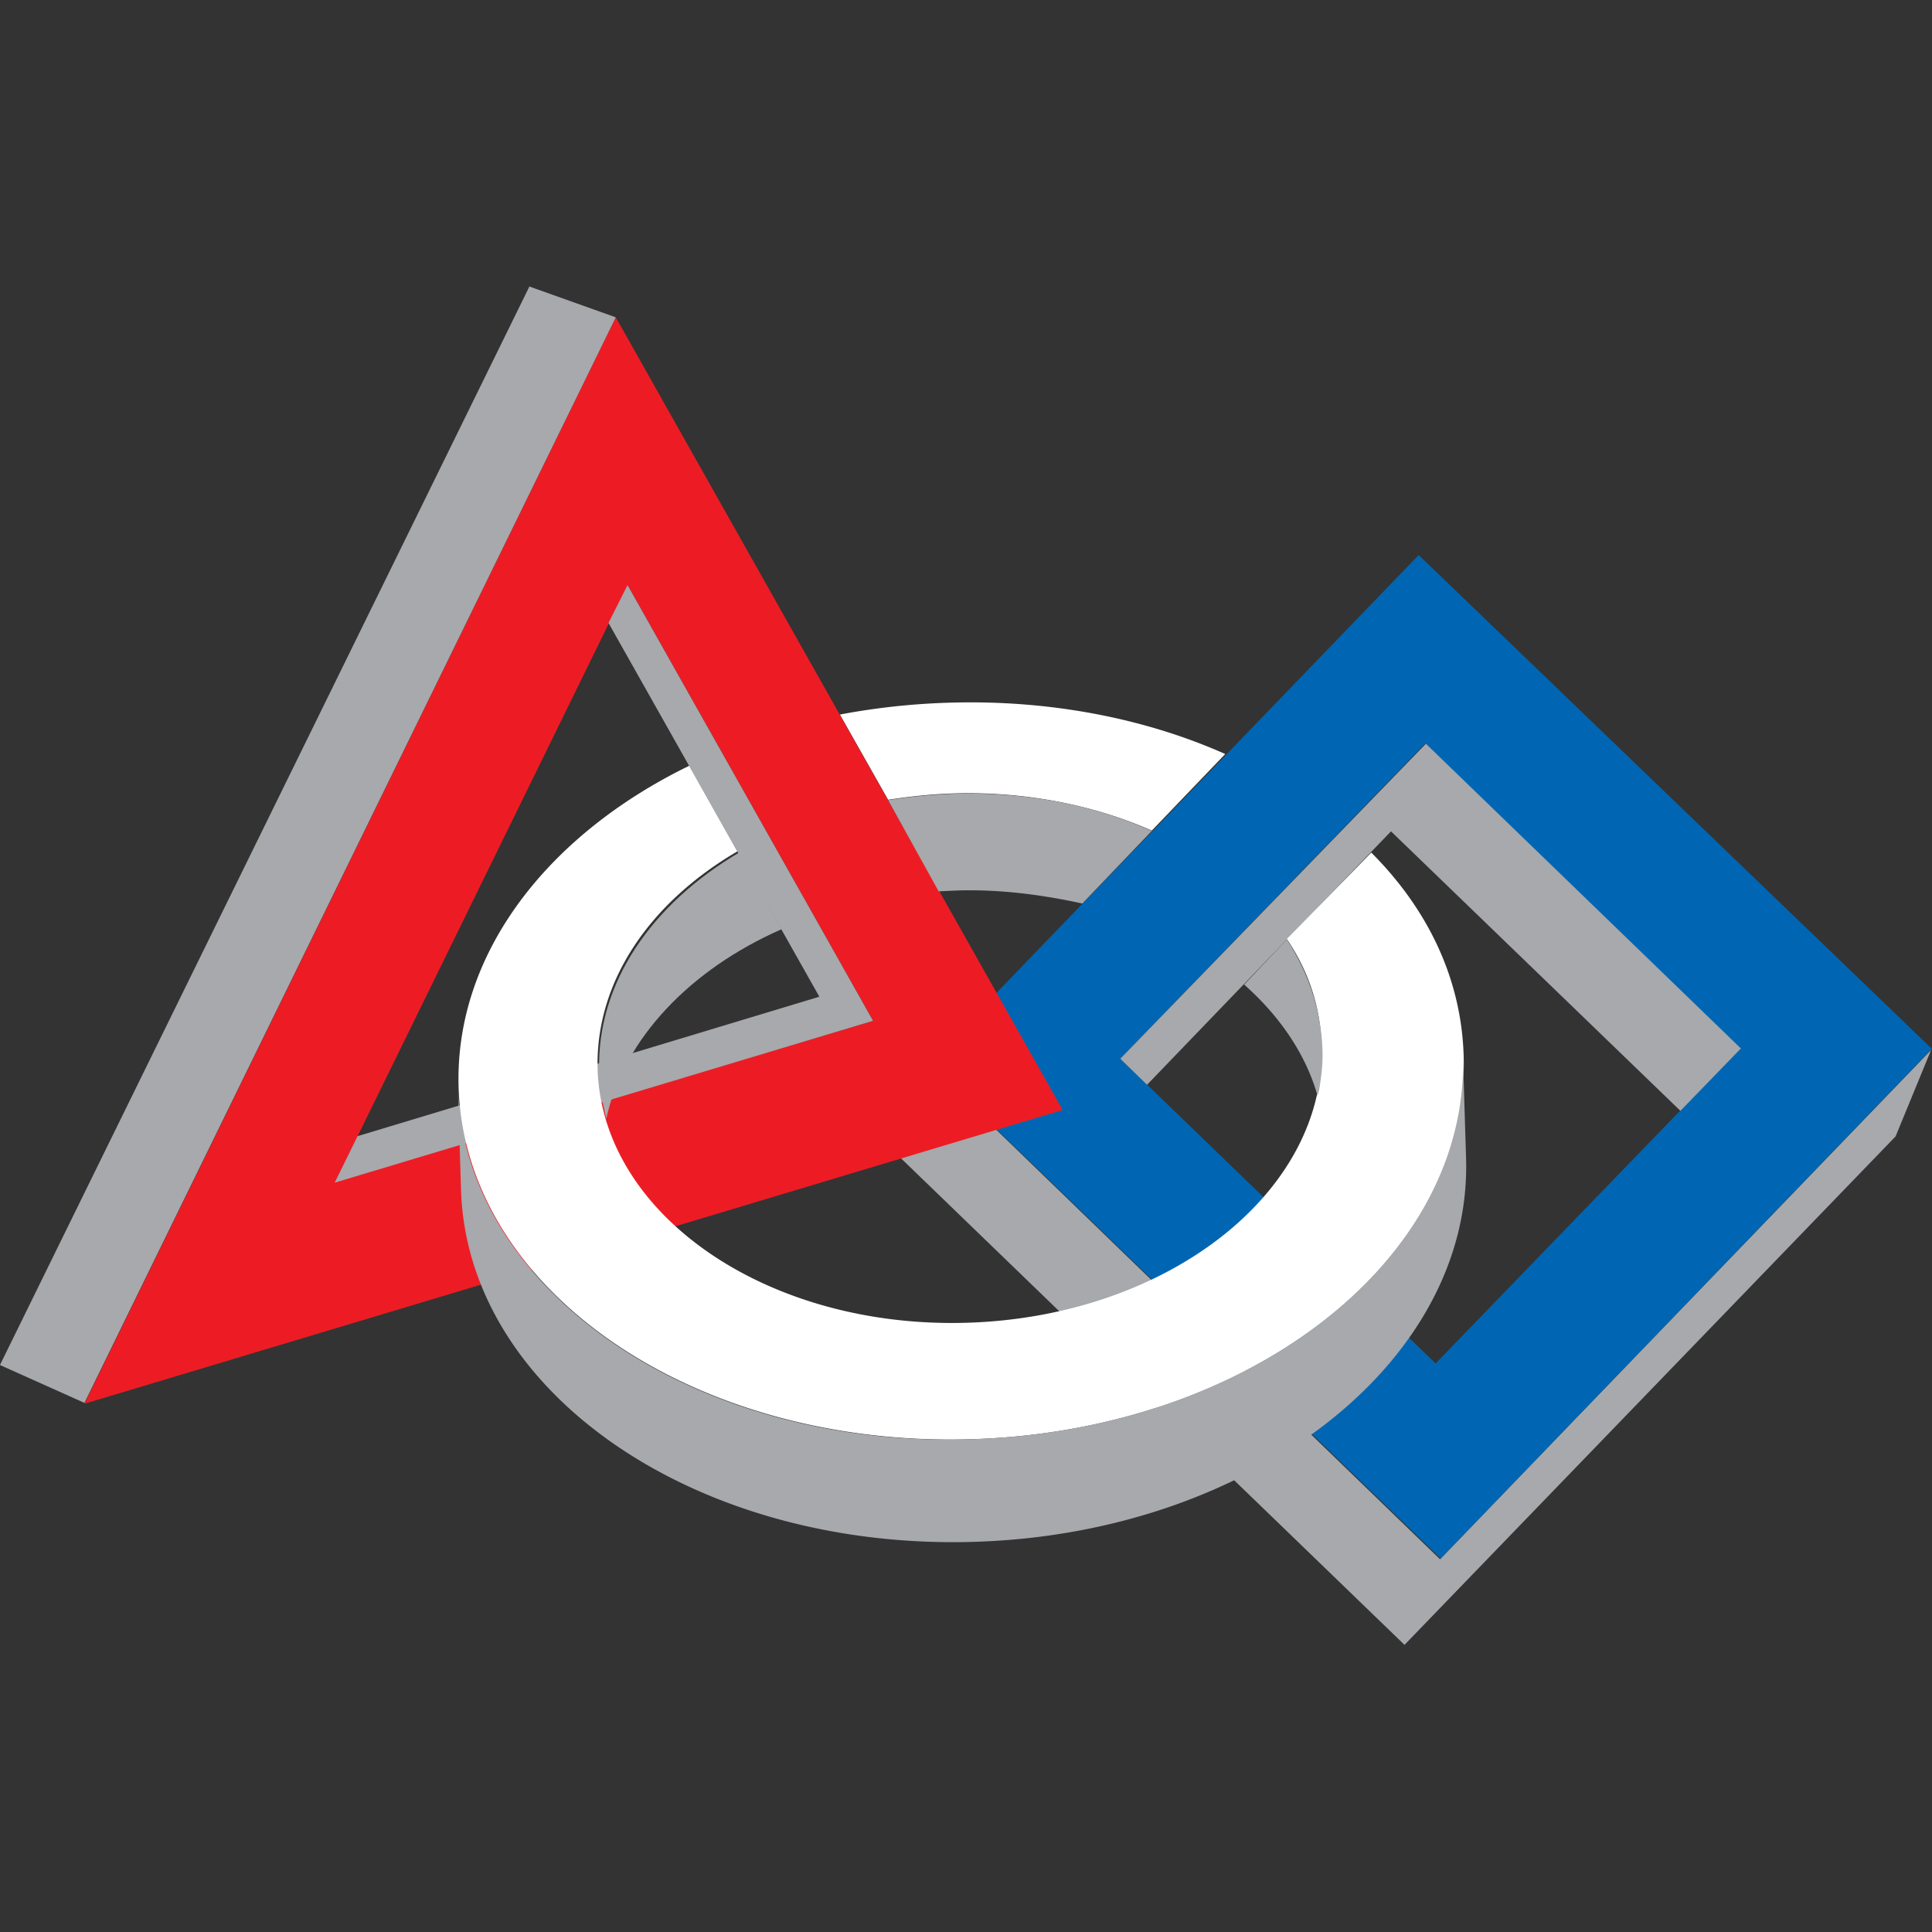 <svg xmlns="http://www.w3.org/2000/svg" viewBox="0 0 64 64" height="1em" width="1em">
  <rect x="0" y="0" width="64" height="64" fill="#333333" stroke="none"/>
  <g transform="matrix(1.431 0 0 1.431 -25.894 1.787)">
    <path d="M51.43 34.846l11.368-11.788-.822 2-11.368 11.77-11.86-11.46.822-2z" fill="#a7a9ac"/>
    <path d="M50.936 11.6l-11.35 11.77 11.86 11.46 11.37-11.8zm-6.908 11.66l7.054-7.292 7.3 7.054-7.054 7.292z" fill="#0066b3"/>
    <path d="M44.028 23.26l.62.603 5.647-5.867 6.7 6.47 1.4-1.444-7.292-7.054z" fill="#a7a9ac"/>
    <path d="M32.35 6.098l-12.3 25.148 22.644-6.8zm.274 6.196l5.684 10.088L25.86 26.1z" fill="#ed1c24"/>
    <g fill="#a7a9ac">
      <path d="M18.094 30.35l1.956.877 12.3-25.13-2-.713zm8.406-5.336l-.128.037-.53 1.078 12.464-3.747-5.684-10.088-.44.877.055.1 4.825 8.553z"/>
      <path d="M36.187 20.262c-2.12.932-3.655 2.54-4.057 4.386l-.037-.164c-.073-.3-.128-.62-.128-.95-.055-2.03 1.224-3.856 3.235-5.044z"/>
    </g>
    <path d="M38.654 17.265c.475-.073.97-.128 1.48-.146 1.7-.055 3.3.274 4.624.86l1.7-1.773c-1.846-.822-4.057-1.26-6.397-1.188a16.14 16.14 0 0 0-2.522.274zm-4.606-.786c-3.3 1.608-5.428 4.368-5.337 7.438.146 4.715 5.464 8.352 11.898 8.15s11.514-4.185 11.368-8.882c-.055-1.773-.822-3.38-2.138-4.697l-1.956 2c.512.75.786 1.6.804 2.486.1 3.38-3.564 6.25-8.188 6.397s-8.462-2.486-8.57-5.867c-.055-2.03 1.206-3.856 3.235-5.044z" fill="#fff"/>
    <path d="M47.884 20.5c.493.75.786 1.608.822 2.504.018.33-.018.64-.073.97l-.037.146c-.274-.97-.877-1.846-1.7-2.577zm-8.06-1.115l.384-.018c1.023-.037 2.03.1 2.942.3l1.608-1.68c-1.334-.603-2.924-.914-4.624-.86a12.69 12.69 0 0 0-1.48.146zm12.136 3.8c.146 4.715-4.934 8.68-11.368 8.882-6.415.22-11.75-3.436-11.898-8.15l.073 2.376c.146 4.715 5.464 8.352 11.898 8.15s11.514-4.185 11.368-8.882z" fill="#a7a9ac"/>
  </g>
</svg>
